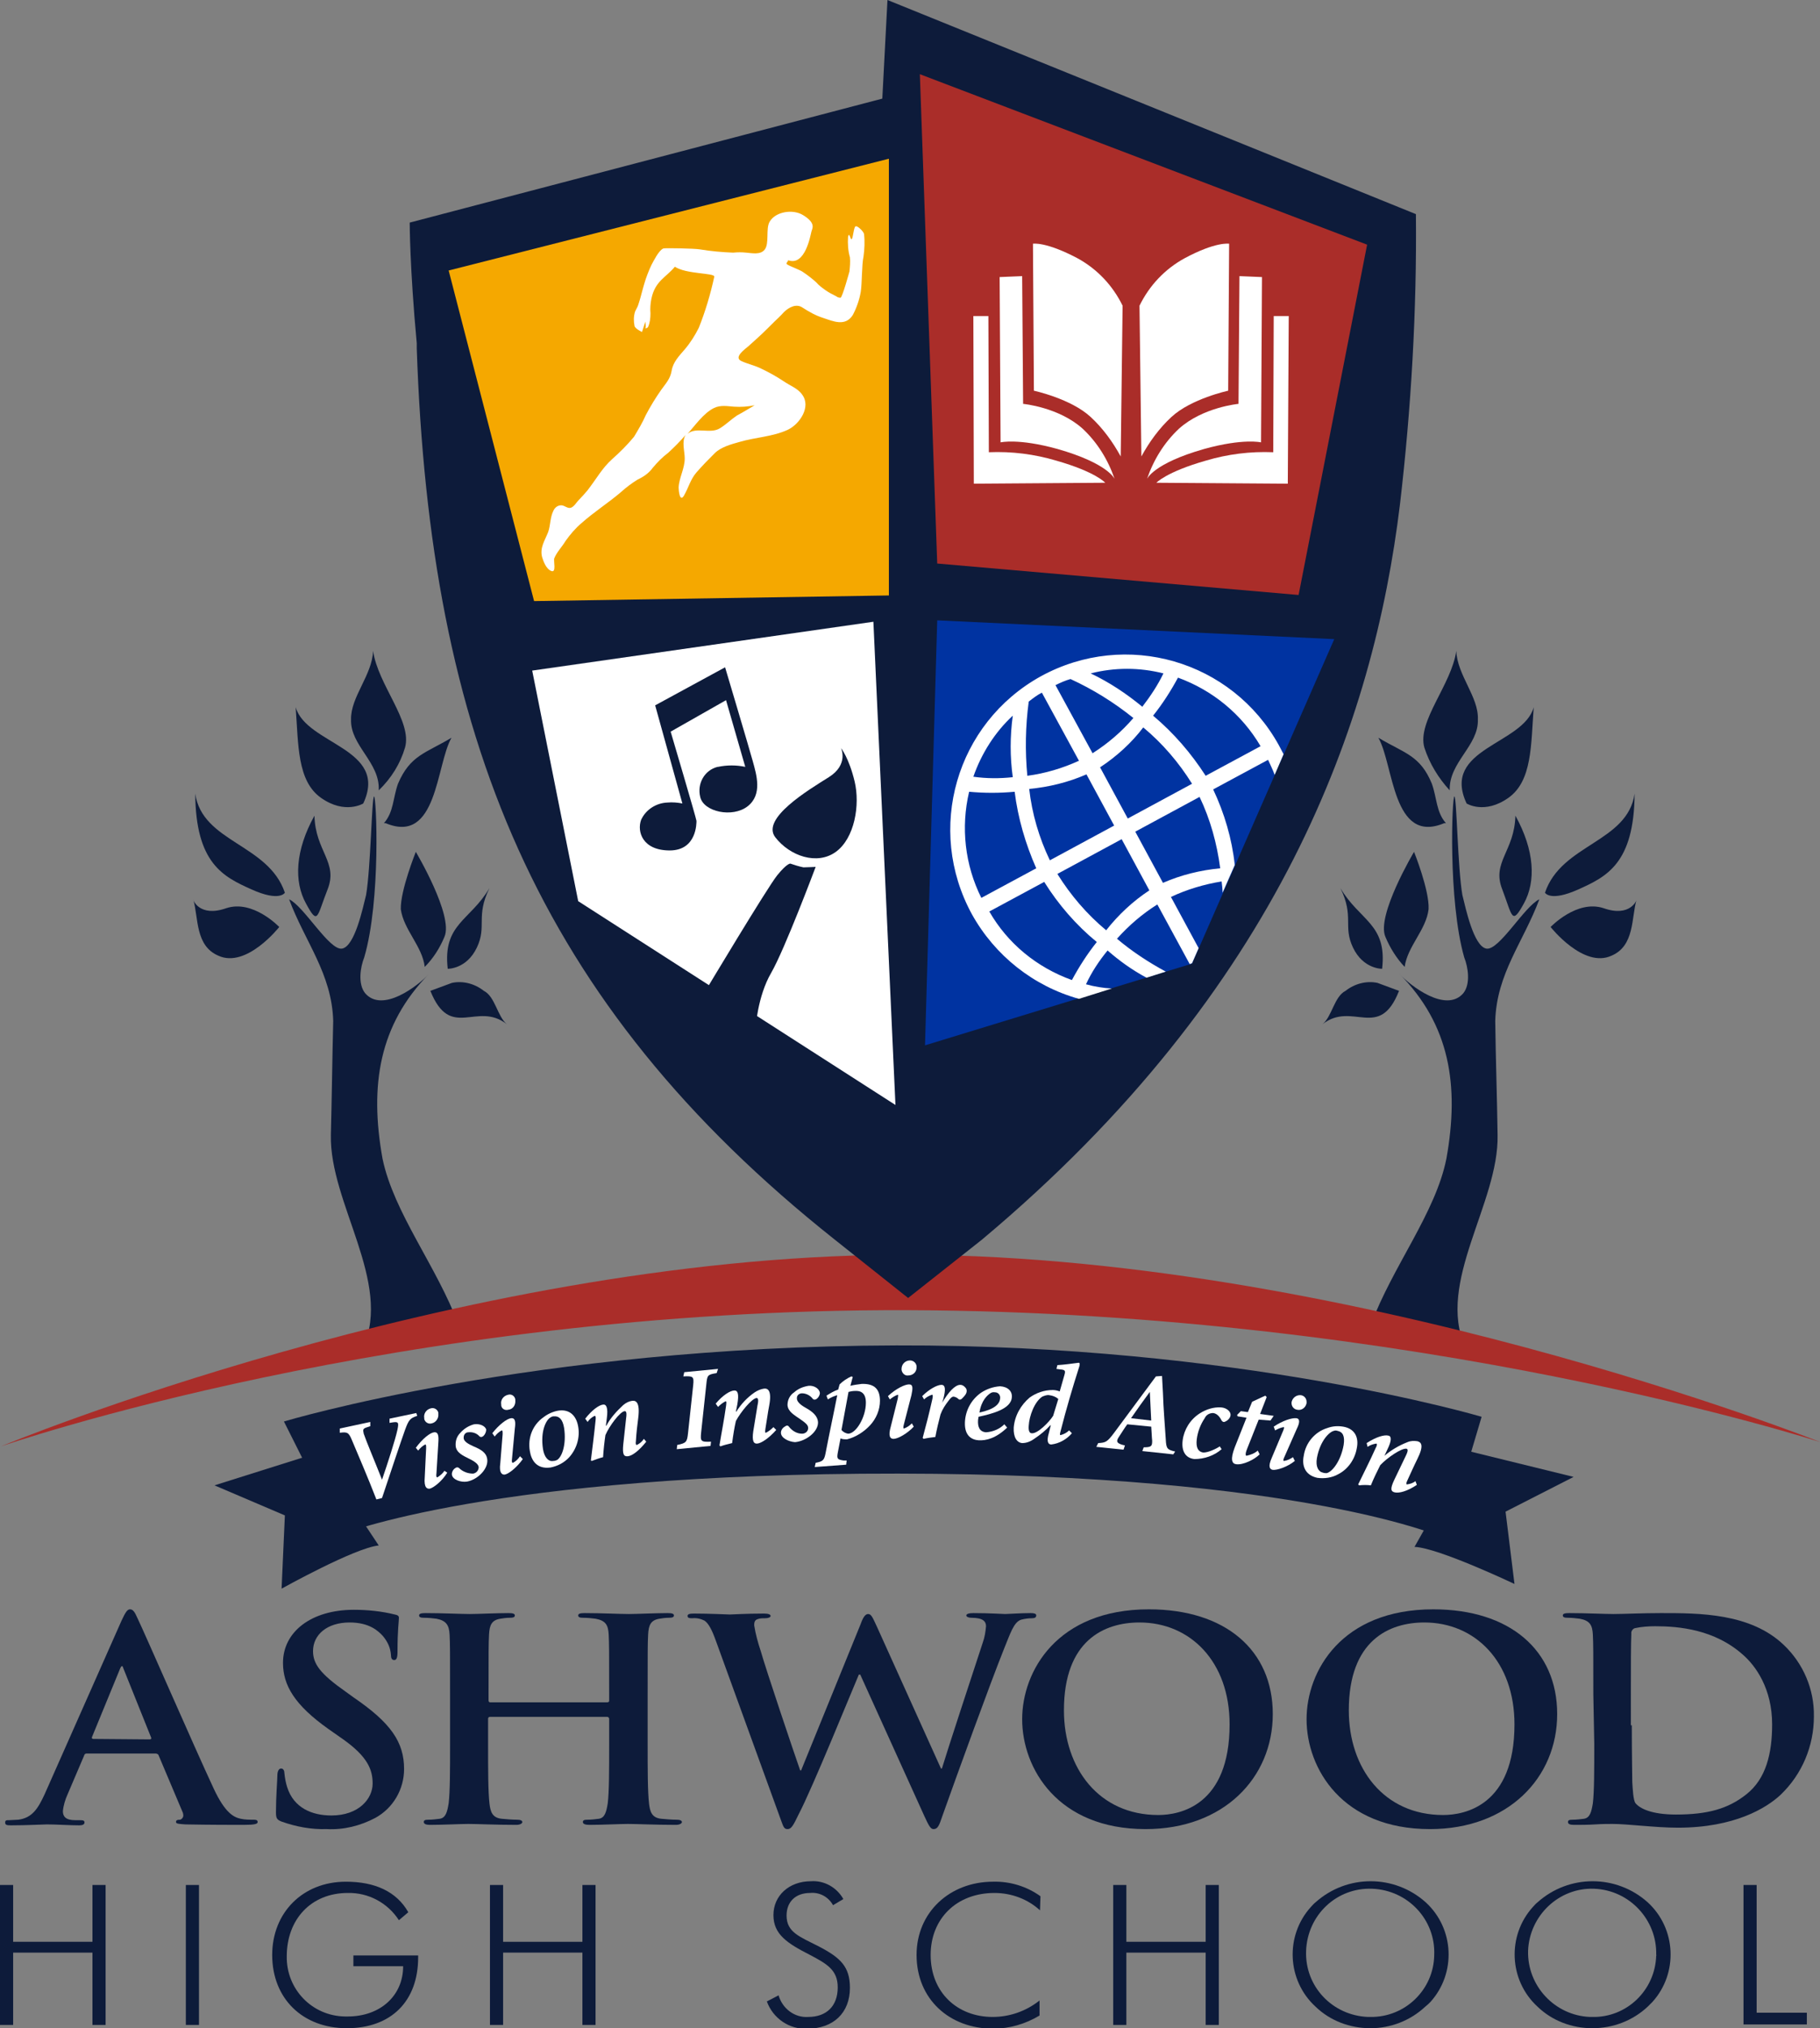 <?xml version="1.0" encoding="utf-8"?>
<!-- Generator: Adobe Illustrator 21.1.0, SVG Export Plug-In . SVG Version: 6.00 Build 0)  -->
<svg version="1.1" id="Layer_1" xmlns="http://www.w3.org/2000/svg" xmlns:xlink="http://www.w3.org/1999/xlink" x="0px" y="0px"
	 viewBox="0 0 387.8 431.9" style="enable-background:new 0 0 387.8 431.9;" xml:space="preserve">
<rect x="0" y="0" width="387.8" height="431.9" fill="#808080" stroke="none"/>
<style type="text/css">
	.st0{fill:#0D1B3A;}
	.st1{fill:#AA2D29;}
	.st2{fill:#F5A800;}
	.st3{fill:#FFFFFF;}
	.st4{fill:#0033A1;}
</style>
<g id="Layer_2">
	<g id="Layer_1-2">
		<path class="st0" d="M97.7,282.1c-4.6-12.4-13.8-23.8-16.2-35.4c-2.8-15.6-0.7-28.5,9.9-39.3c-2.3,2.5-9.9,8.4-13.6,4.1
			c-1.6-2-1-5.6-0.2-7.6c3.6-12.2,2.6-34.5,2.1-34.3s-0.7,15.3-1.7,21c-0.7,2.8-2.4,10.9-5.1,11.4s-8.1-9-11.3-10.5
			c3.4,9.1,9.1,15.8,9.4,25.9c-0.2,8.1-0.3,16.6-0.5,24.3c-0.3,14.5,13.1,31.3,6.9,45.2C81.7,283.8,97.7,282.1,97.7,282.1z"/>
		<path class="st0" d="M91.7,211c4.3,10.7,9.9,2.1,16.3,7.1c-2-1.6-2.5-5.9-4.9-7.1c-1.9-1.5-4.4-2.2-6.8-1.7L91.7,211z"/>
		<path class="st0" d="M101.6,201.8c2.2-4.6-0.3-6.6,2.7-12.7c-4.1,7-10,7.6-8.9,17.2C95.4,206.3,99.4,206.4,101.6,201.8z"/>
		<path class="st0" d="M94.7,199.5c2-4.5-6.1-18.1-6.1-18.1s-3.3,8.2-3.2,12.2c0.6,4.4,4.6,7.9,5.1,12.3
			C92.3,204.1,93.7,201.9,94.7,199.5z"/>
		<path class="st0" d="M82.2,175.3c11,4.6,10.7-12.4,14-18.2c-5.5,3.3-8.8,3.7-11.4,9.8c-1.1,3.1-0.9,6-3,8.4L82.2,175.3z"/>
		<path class="st0" d="M86.3,159.2c1.6-5.6-5.8-13.4-6.8-20.6c-0.2,5.2-4.8,9.8-4.7,14.6c-0.2,5.6,6.2,9.1,5.9,15.1
			C83.4,165.7,85.3,162.6,86.3,159.2z"/>
		<path class="st0" d="M77.4,171.1c5.5-11.8-12.1-12.5-14.4-20.5c0.6,8,0.3,15.7,5.4,19.3S77.4,171.1,77.4,171.1z"/>
		<path class="st0" d="M69.8,189.4c2.3-5.8-2.6-8.1-2.8-15.7c-4.1,7.4-4.4,14-1.8,18.7C67.8,197.2,67.5,195.2,69.8,189.4z"/>
		<path class="st0" d="M60.7,190.1c-3.5-10.4-17.6-10.7-19.1-21.1c0.1,14.9,6,17.7,12,20.4S60.7,190.1,60.7,190.1z"/>
		<path class="st0" d="M48.2,193.4c5.7-1.9,11.3,4,11.3,4s-7,8.9-13,6.1c-4.9-2.1-4.2-8-5.3-11.9C41.1,191.6,42.5,195.4,48.2,193.4z
			"/>
		<path class="st0" d="M292.1,282.1c4.6-12.4,13.8-23.8,16.1-35.4c2.8-15.6,0.7-28.5-10-39.3c2.3,2.5,9.9,8.4,13.6,4.1
			c1.6-2,1-5.6,0.2-7.6c-3.5-12.2-2.6-34.5-2.1-34.3s0.7,15.3,1.7,21c0.7,2.8,2.4,10.9,5.1,11.4s8.1-9,11.3-10.5
			c-3.4,9.1-9.1,15.8-9.4,25.9c0.1,8.1,0.4,16.6,0.5,24.3c0.3,14.5-13.1,31.3-6.9,45.2C308.2,283.8,292.1,282.1,292.1,282.1z"/>
		<path class="st0" d="M298.1,211c-4.2,10.7-9.9,2.1-16.3,7.1c2-1.6,2.5-5.9,4.9-7.1c1.9-1.5,4.4-2.2,6.8-1.7L298.1,211z"/>
		<path class="st0" d="M288.3,201.8c-2.2-4.6,0.3-6.6-2.7-12.7c4.1,7,10,7.6,8.9,17.2C294.5,206.3,290.5,206.4,288.3,201.8z"/>
		<path class="st0" d="M295.2,199.5c-2-4.5,6.1-18.1,6.1-18.1s3.3,8.2,3.1,12.2c-0.5,4.4-4.5,7.9-5.1,12.3
			C297.6,204.1,296.2,201.9,295.2,199.5z"/>
		<path class="st0" d="M307.7,175.3c-11,4.6-10.7-12.4-14-18.2c5.5,3.3,8.9,3.7,11.4,9.8c1.1,3.1,0.9,6,3,8.4L307.7,175.3z"/>
		<path class="st0" d="M303.5,159.2c-1.6-5.6,5.8-13.4,6.8-20.6c0.2,5.2,4.8,9.8,4.6,14.6c0.2,5.6-6.2,9.1-6,15.1
			C306.5,165.7,304.6,162.6,303.5,159.2z"/>
		<path class="st0" d="M312.5,171.1c-5.5-11.8,12.1-12.5,14.3-20.5c-0.6,8-0.3,15.7-5.4,19.3S312.5,171.1,312.5,171.1z"/>
		<path class="st0" d="M320.1,189.4c-2.3-5.8,2.6-8.1,2.8-15.7c4.1,7.4,4.4,14,1.8,18.7S322.3,195.2,320.1,189.4z"/>
		<path class="st0" d="M329.2,190.1c3.5-10.4,17.6-10.7,19.1-21.1c-0.1,14.9-6,17.7-12,20.4S329.2,190.1,329.2,190.1z"/>
		<path class="st0" d="M341.7,193.4c-5.7-1.9-11.3,4-11.3,4s7,8.9,13,6.1c4.9-2.1,4.2-8,5.3-11.9
			C348.8,191.6,347.4,195.4,341.7,193.4z"/>
		<path class="st1" d="M0.2,308c0,0,96.7-40.1,190.1-40.8c95.4-0.7,197.6,39.9,197.6,39.9s-85.4-27.7-194.3-28.1S0.2,308,0.2,308z"
			/>
		<path class="st0" d="M301.7,45.6L189.1,0l-1.1,21L87.3,47.4c0,0,0,9.6,1.5,25.7v1.1c2.8,82,25.2,139.1,89.1,189.8l15.6,12.4
			l15.7-12.4c63.9-53.5,83.5-110.5,89.1-156.6C300.7,86.9,301.9,66.2,301.7,45.6z"/>
		<polygon class="st1" points="291.3,52.1 276.7,126.7 199.7,120 196,15.8 		"/>
		<polygon class="st2" points="189.4,33.8 189.4,126.8 113.8,128 95.6,57.6 		"/>
		<path class="st3" d="M220.1,51.9l0.2,31.3c0,0,7.9,1.7,12.1,5.6c2.6,2.4,4.7,5.3,6.4,8.4l0.4-32.1c-2.1-4.3-5.4-7.8-9.6-10.1
			C222.8,51.4,220.1,51.9,220.1,51.9z"/>
		<path class="st3" d="M213,59l4.8-0.2l0.2,27.2c0,0,7.6,0.7,12.7,5.3c3.1,2.9,5.4,6.6,6.8,10.7c0,0-1.3-3.3-12.2-6.4
			c-8.3-2.3-12.1-1.4-12.1-1.4L213,59z"/>
		<path class="st3" d="M207.4,67.3h3.2l0.1,29c4.9-0.2,9.7,0.4,14.4,1.8c8.4,2.4,10.4,4.7,10.4,4.7l-28,0.2L207.4,67.3z"/>
		<path class="st3" d="M261.9,51.9l-0.2,31.3c0,0-7.9,1.7-12.1,5.6c-2.6,2.4-4.7,5.3-6.4,8.4l-0.4-32.1c2.1-4.3,5.4-7.8,9.6-10.1
			C259.1,51.4,261.9,51.9,261.9,51.9z"/>
		<path class="st3" d="M268.9,59l-4.8-0.2L263.9,86c0,0-7.6,0.7-12.7,5.3c-3.1,2.9-5.4,6.6-6.8,10.7c0,0,1.3-3.3,12.2-6.4
			c8.3-2.3,12.1-1.4,12.1-1.4L268.9,59z"/>
		<path class="st3" d="M274.6,67.3h-3.2l-0.1,29c-4.9-0.2-9.7,0.4-14.4,1.8c-8.4,2.4-10.5,4.7-10.5,4.7l28,0.2L274.6,67.3z"/>
		<polygon class="st3" points="186.1,132.4 190.8,235.3 123.2,191.9 113.4,142.8 		"/>
		<path class="st0" d="M139.6,150.2l14.9-8.1c0,0,5.1,17.1,5.9,20s2.1,7.1-1.1,9.6s-9.4,1.2-10.1-2c-0.7-2.8,0.9-5.7,3.7-6.4
			c0,0,0,0,0.1,0c1.9-0.4,3.9-0.4,5.8,0l-4.1-14.2l-11.8,6.7c0,0,5.5,18.6,5.5,19s0.1,6.3-5.7,6.3s-7-4-6.1-6.5
			c1-2.2,3.2-3.6,5.6-3.7c1.1-0.1,2.2,0,3.2,0.2L139.6,150.2z"/>
		<path class="st0" d="M150.2,211.2c0,0,13.3-22.2,15.4-24.8s2.8-2.5,2.8-2.5c0.9,0.3,1.8,0.6,2.8,0.8c0.6,0,2.6-0.1,2.6-0.1
			s-6.6,17.6-9.5,22.6s-3.3,11.7-3.3,11.7L150.2,211.2z"/>
		<path class="st0" d="M179.2,159.3c0,0,1.7,3.5-2.6,6.2s-14.5,8.8-11.4,12.8s8.9,6,12.9,3.1s5.2-10,4-15S179.2,159.3,179.2,159.3z"
			/>
		<polygon class="st4" points="284.3,136.1 254,205.2 197.1,222.6 199.7,132.1 		"/>
		<path class="st3" d="M236.9,210.5c-1.8-0.1-3.7-0.4-5.5-0.9c1.2-2.6,2.8-5,4.6-7.2c2.5,2.2,5.3,4.2,8.3,5.8l4.1-1.3
			c-3.7-2-7.2-4.3-10.4-7c2.5-2.8,5.4-5.3,8.6-7.3l6.9,12.7l0.5-0.2l1.4-3.2l-5.9-10.9c3.4-1.6,7.1-2.7,10.8-3.3
			c0.1,0.8,0.2,1.6,0.2,2.4l2.6-5.9c-0.6-5.6-2.2-11-4.6-16.1l11.7-6.3c0.5,1.1,1,2.1,1.4,3.2l1.9-4.4c-0.3-0.6-0.7-1.3-1-1.9
			c-10-18.1-32.6-24.6-50.7-14.7c-18.1,10-24.6,32.6-14.7,50.7c4.9,8.8,13.1,15.3,22.8,18L236.9,210.5z M235.7,198.1
			c-4.1-3.4-7.6-7.5-10.4-12l13.7-7.4l5.9,10.9C241.4,191.9,238.3,194.8,235.7,198.1z M237.4,175.8l-13.7,7.4
			c-2.3-4.8-3.8-9.9-4.4-15.2c4.2-0.4,8.3-1.4,12.2-3.1L237.4,175.8z M234.4,163.4c3.5-2.3,6.7-5.2,9.2-8.5c4.1,3.4,7.6,7.5,10.4,12
			l-13.7,7.4L234.4,163.4z M260,184.9c-4.2,0.4-8.3,1.4-12.2,3.1l-5.9-10.9l13.7-7.4C257.9,174.5,259.3,179.6,260,184.9z
			 M268.6,158.9l-11.7,6.3c-3.1-4.8-6.8-9.1-11.2-12.8c2-2.5,3.8-5.3,5.3-8.1C258.4,147,264.6,152.1,268.6,158.9L268.6,158.9z
			 M247.9,143.4c-1.2,2.5-2.8,4.9-4.5,7.1c-3.4-2.8-7-5.2-11-7.1C237.5,142.1,242.8,142.1,247.9,143.4L247.9,143.4z M228.1,144.6
			c4.8,2.2,9.3,5,13.4,8.3c-2.5,2.9-5.4,5.4-8.7,7.5l-7.9-14.5C225.9,145.4,227,144.9,228.1,144.6L228.1,144.6z M219.2,149.4
			c0.9-0.7,1.8-1.4,2.8-1.9l7.9,14.5c-3.5,1.6-7.2,2.7-11,3.2C218.4,159.9,218.5,154.6,219.2,149.4L219.2,149.4z M215.8,152.4
			c-0.6,4.4-0.6,8.8,0,13.1c-2.8,0.3-5.6,0.3-8.4-0.1C209.1,160.5,212,155.9,215.8,152.4L215.8,152.4z M206.5,168.6
			c3.2,0.3,6.5,0.3,9.7,0c0.7,5.6,2.3,11.1,4.6,16.3l-11.7,6.3C205.6,184.2,204.7,176.2,206.5,168.6L206.5,168.6z M210.8,194.1
			l11.7-6.3c3,4.8,6.8,9.2,11.2,12.8c-2,2.5-3.8,5.3-5.3,8.1C220.9,206,214.7,200.9,210.8,194.1L210.8,194.1z"/>
		<path class="st0" d="M0,401.4h2.8v12.1h16.9v-12.1h2.8v29.8h-2.8v-15.4H2.8v15.4H0V401.4z"/>
		<path class="st0" d="M39.6,401.4h2.8v29.8h-2.8V401.4z"/>
		<path class="st0" d="M74.1,403.1c-7.8,0-13,5.6-13,13.5c-0.1,7,5.4,12.7,12.4,12.8c0.2,0,0.4,0,0.6,0c6.9,0,11.8-4.4,11.8-10.7
			H75.3v-2.3h13.8v0.4c0,9.4-5.8,15.1-15.2,15.1S58,425.6,58,416.3c0-9,6.5-15.6,15.7-15.6c6.2,0,10.8,2.1,13.3,6.5l-2,1.7
			C82.6,405.2,78.5,403,74.1,403.1z"/>
		<path class="st0" d="M104.4,401.4h2.8v12.1h16.9v-12.1h2.8v29.8h-2.8v-15.4h-16.9v15.4h-2.8V401.4z"/>
		<path class="st0" d="M165.9,424.9c0.8,2.8,3.4,4.8,6.3,4.6c3.9,0,6.3-2.3,6.3-6.3c0-3.7-2.3-5-5.9-6.9c-4.9-2.5-7.8-4.4-7.8-8.5
			s3.3-7.2,8-7.2c2.8-0.2,5.5,1.3,6.9,3.8l-2.2,1.3c-1-1.8-2.9-2.8-4.9-2.6c-3.1,0-5,1.9-5,4.8c0,3.6,2.8,4.5,6.9,6.6
			c4.6,2.4,6.6,4.3,6.6,8.8c0,5.3-3.5,8.7-9.1,8.7c-3.8,0.2-7.3-2.2-8.6-5.8L165.9,424.9z"/>
		<path class="st0" d="M211.9,403.1c-8.1,0-13.6,5.5-13.6,13.2c0,8,5.7,13.2,13.2,13.2c3.6,0,7.1-1.2,10-3.5v3.2
			c-3,1.8-6.4,2.8-9.9,2.8c-9.3,0-16.3-6.3-16.3-15.7c0-9.1,7.1-15.6,16.3-15.6c3.6-0.1,7.2,1,10.1,3.1l-0.1,3
			C219,404.4,215.5,403.1,211.9,403.1z"/>
		<path class="st0" d="M237.2,401.4h2.8v12.1h16.9v-12.1h2.8v29.8h-2.8v-15.4H240v15.4h-2.8L237.2,401.4z"/>
		<path class="st0" d="M303.7,427.3c-3.2,3-7.4,4.6-11.7,4.6c-4.4,0-8.6-1.6-11.7-4.6c-6.1-5.6-6.5-15.1-1-21.2c0.3-0.3,0.6-0.7,1-1
			c6.7-6,16.8-6,23.5,0c6.1,5.6,6.5,15.1,1,21.2C304.4,426.7,304.1,427,303.7,427.3L303.7,427.3z M305.6,416.3
			c0.3-7.5-5.6-13.8-13.2-14.1s-13.8,5.6-14.1,13.2s5.6,13.8,13.2,14.1c0.2,0,0.3,0,0.5,0C299.4,429.6,305.5,423.7,305.6,416.3
			C305.6,416.3,305.6,416.3,305.6,416.3L305.6,416.3z"/>
		<path class="st0" d="M351.1,427.3c-3.2,3-7.4,4.6-11.8,4.6c-4.4,0-8.6-1.6-11.7-4.6c-6.1-5.6-6.5-15.1-1-21.2c0.3-0.3,0.6-0.7,1-1
			c6.7-6,16.8-6,23.5,0c6.1,5.6,6.5,15.1,1,21.2C351.7,426.7,351.4,427,351.1,427.3z M352.9,416.3c0.2-7.5-5.7-13.8-13.2-14.1
			s-13.8,5.7-14.1,13.2c-0.2,7.5,5.7,13.8,13.2,14.1c0.1,0,0.3,0,0.4,0c7.4,0.2,13.5-5.7,13.7-13.1C353,416.4,353,416.3,352.9,416.3
			L352.9,416.3z"/>
		<path class="st0" d="M371.5,401.4h2.8v27.2H385v2.5h-13.5V401.4z"/>
		<path class="st0" d="M67.6,309.4l-21.9,6.9l15,6.4L60,338.3c0,0,15.6-8.7,20.7-9.2"/>
		<path class="st0" d="M312.9,309l22.4,5.5l-14.5,7.4l1.9,15.4c0,0-16.2-7.7-21.3-7.9"/>
		<path class="st0" d="M60.5,302.7l12.1,24.1c0,0,32.1-13.1,118.8-13S308,327.6,308,327.6l7.7-25.9c0,0-51.9-15.4-124.7-15.2
			C113.6,286.7,60.5,302.7,60.5,302.7z"/>
		<path class="st3" d="M88.9,301.5c-1.5,0.5-1.8,0.8-2.6,3c-0.9,2.5-3.1,9.1-4.9,14.5l-1.2,0.3c-1.7-4.4-4.1-10-5.2-12.6
			c-0.7-1.7-1-1.8-2.6-1.6v-0.9l6.5-1.4v0.9l-0.6,0.2c-1,0.3-1,0.5-0.8,1.4c0.5,1.5,2.4,6,3.9,9.8l0,0c1.2-3.5,2.8-8.4,3.3-10.7
			c0.3-1.5,0.2-1.7-1.1-1.5l-0.6,0.1v-0.9l5.7-1.2L88.9,301.5z"/>
		<path class="st3" d="M95.3,313.6c-1.1,1.8-2.9,3.2-3.7,3.4c-0.6,0.1-1.3-0.2-1.1-2.4l0.3-6.2c0-0.6,0-0.8-0.2-0.8
			c-0.6,0.3-1.1,0.8-1.5,1.3l-0.5-0.6c1.4-1.9,3-3.2,3.9-3.3s1,0.8,0.9,2.2l-0.4,6.5c-0.1,0.7,0,0.9,0.2,0.9
			c0.6-0.4,1.1-0.8,1.5-1.4L95.3,313.6z M93.4,301.1c0.1,0.9-0.5,1.8-1.4,2c-0.7,0.2-1.4-0.2-1.6-0.9c0-0.1,0-0.1,0-0.2
			c-0.2-1,0.5-1.9,1.4-2.1c0.7-0.2,1.4,0.2,1.6,0.9C93.4,301,93.4,301,93.4,301.1z"/>
		<path class="st3" d="M96.3,314.1c-0.1-0.5,0.2-1.1,0.6-1.4c0.4-0.3,0.6-0.3,0.9-0.1c0.8,0.8,1.9,1.2,3,1.2
			c0.7-0.1,1.2-0.7,1.2-1.4c0,0,0,0,0,0c-0.1-0.5-0.5-1-1.9-1.7s-2.8-1.3-3-2.7c-0.1-1.1,0.2-2.1,1-2.9c0.8-0.9,1.8-1.5,2.9-1.8
			c1.3-0.2,2.4,0.4,2.6,1.1c0,0.5-0.2,1-0.6,1.4c-0.3,0.2-0.5,0.3-0.8,0.1c-0.6-0.7-1.5-1-2.4-0.9c-0.6,0-1,0.5-1,1.1
			c0,0.1,0,0.1,0,0.2c0.1,0.7,1,1.2,2.1,1.7c1.7,0.7,2.7,1.4,2.9,2.6c0.4,2.1-2,4.5-4.3,4.9C98.2,315.7,96.5,315.1,96.3,314.1z"/>
		<path class="st3" d="M111.4,310.7c-1.2,1.7-2.9,3.1-3.8,3.3c-0.6,0.1-1.3-0.3-1-2.4l0.5-6.2c0-0.6,0-0.8-0.2-0.8
			c-0.6,0.3-1.1,0.8-1.5,1.3l-0.5-0.7c1.4-1.8,3.1-3.1,4-3.2s1,0.8,0.8,2.2l-0.6,6.4c-0.1,0.7,0,0.9,0.2,0.9
			c0.6-0.3,1.1-0.8,1.5-1.4L111.4,310.7z M109.8,298.2c0.1,1-0.5,1.9-1.5,2c-0.7,0.2-1.4-0.2-1.5-0.9c0-0.1,0-0.1,0-0.2
			c-0.2-1,0.5-1.9,1.5-2.1c0,0,0,0,0,0c0.7-0.2,1.4,0.3,1.5,1C109.8,298.1,109.8,298.1,109.8,298.2z"/>
		<path class="st3" d="M112.9,309c-0.5-2.8,0.6-5.6,2.9-7.2c0.9-0.7,2-1.2,3.1-1.4c2.4-0.4,3.9,1,4.3,3.4c0.4,2.3-0.3,4.7-1.9,6.5
			c-1.1,1.2-2.5,1.9-4,2.2C114.3,312.9,113.2,310.9,112.9,309z M118.7,310.9c1.1-0.7,2-3.4,1.5-6.8c-0.3-1.9-1.1-2.6-2.2-2.5
			c-0.3,0-0.5,0.1-0.8,0.3c-0.8,0.5-2.1,2.8-1.5,6.7c0.3,1.8,1.2,2.7,2.2,2.5C118.2,311.1,118.5,311,118.7,310.9z"/>
		<path class="st3" d="M137.7,307c-1.6,2-3,3-3.9,3.1s-1.2-0.4-1-2.5c0.2-1.9,0.4-3.7,0.6-5.5c0.2-1.4,0-1.6-0.3-1.6
			c-1,0.1-3.3,3.2-4.1,5.1c-0.2,1.3-0.4,3.1-0.5,4.7c-0.8,0.2-1.6,0.5-2.4,0.8l-0.2-0.1c0.3-2.5,0.7-5.5,1-8.5c0.1-0.8,0-1-0.2-1
			c-0.6,0.3-1.1,0.7-1.5,1.3l-0.5-0.7c1.4-1.8,2.9-2.9,3.8-3c0.7-0.1,1.1,0.7,0.8,2.9l-0.2,1.6h0.1c0.9-1.7,2.2-3.1,3.6-4.4
			c0.6-0.5,1.2-0.8,1.9-0.9c0.8-0.1,1.7,0.3,1.3,3.6c-0.2,1.5-0.4,3.2-0.5,4.9c-0.1,0.7,0,0.9,0.2,0.9c0.6-0.3,1.1-0.7,1.5-1.3
			L137.7,307z"/>
		<path class="st3" d="M152.7,292.4c-2,0.3-2,0.5-2.2,2.4l-1.1,10.2c-0.2,1.9-0.1,2.1,2.1,2l-0.1,0.9l-7.2,0.7l0.1-0.9
			c1.9-0.4,2.1-0.6,2.3-2.5l1.1-10.2c0.2-1.9,0-2-2.1-1.9l0.2-0.9l7.2-0.7L152.7,292.4z"/>
		<path class="st3" d="M165.4,304.5c-1.7,1.9-3.2,2.8-4,2.9s-1.2-0.5-0.9-2.6c0.3-1.8,0.6-3.7,0.9-5.5c0.3-1.3,0.1-1.6-0.2-1.6
			c-1,0.1-3.4,3-4.4,4.9c-0.3,1.3-0.6,3.1-0.8,4.7c-0.8,0.2-1.7,0.4-2.5,0.7l-0.2-0.2c0.4-2.5,1-5.5,1.4-8.4c0.1-0.8,0.1-1-0.1-1
			c-0.6,0.3-1.1,0.7-1.6,1.2l-0.5-0.7c1.5-1.8,3.1-2.8,4-2.8c0.7,0,1,0.7,0.6,3l-0.3,1.5h0.1c1-1.6,2.3-3,3.9-4.1
			c0.6-0.4,1.3-0.7,2-0.8c0.8-0.1,1.7,0.4,1.1,3.6c-0.3,1.5-0.5,3.2-0.8,4.9c-0.1,0.7-0.1,0.9,0.1,0.9c0.6-0.3,1.1-0.7,1.6-1.2
			L165.4,304.5z"/>
		<path class="st3" d="M166.4,305.1c0-0.5,0.3-1,0.8-1.3c0.4-0.3,0.7-0.3,0.9,0c0.7,0.9,1.7,1.5,2.8,1.5c0.7,0,1.3-0.5,1.3-1.2
			c0,0,0,0,0,0c0-0.6-0.4-1-1.7-1.9s-2.6-1.6-2.7-3c0-1.1,0.5-2.1,1.4-2.7c0.9-0.8,1.9-1.2,3.1-1.4c1.3-0.1,2.3,0.7,2.4,1.5
			c0,0.5-0.3,1-0.7,1.3c-0.3,0.2-0.6,0.2-0.8,0c-0.5-0.7-1.4-1.2-2.3-1.2c-0.6,0-1.1,0.4-1.1,1c0,0,0,0.1,0,0.1c0,0.7,0.8,1.4,1.9,2
			c1.6,0.9,2.5,1.8,2.6,3c0.1,2.1-2.6,4.1-4.9,4.3C168,307,166.4,306.2,166.4,305.1z"/>
		<path class="st3" d="M181.2,295.1c0.8-0.2,1.6-0.3,2.4-0.4c2.8-0.1,3.9,1.2,3.9,3.6c0,1.9-0.8,3.8-2.1,5.2c-1.3,1.4-3,2.5-4.9,3
			c-0.5,0-1,0-1.4-0.2l-0.6,3.1c-0.2,1.2-0.1,1.4,1.2,1.6h0.7l-0.1,0.9l-6.7,0.5l0.2-0.9c1.5-0.3,1.8-0.5,2.1-2
			c0.8-4.2,1.7-8.3,2.5-12.4c-0.7,0.2-1.4,0.5-2,0.9l-0.3-0.8c0.8-0.5,1.6-1,2.5-1.3l0.3-1.1c0.7-0.7,1.6-1.3,2.5-1.7l0.3,0.1
			L181.2,295.1z M179.3,304.5c0.4,0.5,0.9,0.7,1.4,0.8c1.7,0,3.8-3.5,3.8-6.6c0-2.1-1.1-2.6-2.4-2.5c-0.4,0-0.9,0.1-1.3,0.2
			L179.3,304.5z"/>
		<path class="st3" d="M194.7,303.8c-1.4,1.5-3.4,2.6-4.3,2.6c-0.7,0-1.2-0.5-0.6-2.6l1.5-6c0.1-0.6,0.1-0.8,0-0.8
			c-0.6,0.2-1.2,0.6-1.7,1l-0.4-0.7c1.7-1.6,3.6-2.5,4.5-2.5s0.8,0.9,0.5,2.3l-1.6,6.2c-0.2,0.7-0.1,0.9,0,0.9
			c0.6-0.2,1.2-0.6,1.7-1.1L194.7,303.8z M195.3,291.2c0,1-0.8,1.7-1.8,1.7c0,0,0,0,0,0c-0.7,0.1-1.3-0.5-1.4-1.2c0-0.1,0-0.1,0-0.2
			c0-1,0.8-1.8,1.8-1.8c0,0,0,0,0,0c0.7,0,1.3,0.5,1.4,1.2C195.3,291.1,195.3,291.1,195.3,291.2z"/>
		<path class="st3" d="M200.7,298.8c1.4-2.4,2.8-3.9,3.9-3.9c0.5,0,0.9,0.3,1.2,0.7c0.3,0.4,0.2,1-0.1,1.4c-0.2,0.3-0.5,0.6-0.8,0.9
			c-0.3,0.2-0.5,0.2-0.7,0c-0.3-0.3-0.6-0.4-1-0.5c-0.3,0-0.6,0.2-1.1,0.9c-0.7,0.9-1.3,1.8-1.7,2.9c-0.4,1.5-0.8,3.2-1.1,4.8
			c-0.8,0.1-1.7,0.2-2.5,0.4l-0.2-0.2c0.7-2.6,1.4-5.3,2-8c0.2-0.8,0.2-1.2,0-1.2c-0.6,0.2-1.2,0.5-1.7,1l-0.4-0.7
			c1.5-1.5,3.2-2.4,4.1-2.4s0.9,1.1,0.4,3l-0.3,1L200.7,298.8z"/>
		<path class="st3" d="M214.6,304c-2.4,2.3-4.5,2.8-6.1,2.7c-1.4-0.1-3-0.9-2.9-3.8c0.1-2.5,1.3-4.8,3.4-6.3
			c1.2-0.8,2.6-1.3,4.1-1.4c1.7,0.1,2.6,1.1,2.5,2.3c-0.1,2.6-4.4,3.6-7.1,4.2c0,0.2-0.1,0.5-0.1,0.7c-0.1,1.4,0.3,2.5,1.7,2.6
			c1.5-0.1,2.9-0.7,3.9-1.7L214.6,304z M211,296.7c-0.6,0.4-1.9,1.5-2.3,4.1c3.2-0.7,4.3-1.8,4.4-3c0.1-0.6-0.3-1.2-0.9-1.3
			c0,0-0.1,0-0.1,0C211.6,296.4,211.3,296.5,211,296.7z"/>
		<path class="st3" d="M228.4,305.2c-1.1,1.3-2.7,2.2-4.4,2.4c-0.6,0-1.1-0.5-0.5-2.5l0.4-1.6h-0.1c-1,1.1-2.1,2-3.3,2.8
			c-0.8,0.6-1.7,1-2.7,1c-1.1-0.1-1.9-1.2-1.8-3.3c0.2-2.5,1.5-4.8,3.4-6.4c1.4-1,3.1-1.6,4.9-1.6c0.5,0,1,0.1,1.5,0.3l1-3.5
			c0.3-1,0.1-1.1-1-1.2l-0.7-0.1l0.2-0.8c1.5-0.1,3-0.3,4.5-0.5c0.3,0,0.3,0.2,0.2,0.7c-1.5,4.7-2.8,9.1-4,13.8
			c-0.2,0.7-0.2,0.9,0,0.9c0.7-0.2,1.3-0.5,1.8-1L228.4,305.2z M224.4,301.5l1.1-3.6c-0.6-0.5-1.2-0.7-1.9-0.8
			c-0.5-0.1-1,0.1-1.5,0.3c-1.7,1.1-2.8,4.2-2.9,6.2c-0.1,1.1,0.2,1.6,0.6,1.6C221,305.4,223.5,302.9,224.4,301.5L224.4,301.5z"/>
		<path class="st3" d="M250,309.7l-6.6-0.7l0.3-0.8c1.7,0,1.8-0.3,1.8-1.4c-0.1-0.9-0.1-1.9-0.2-3l-5.1-0.5
			c-0.6,0.8-1.2,1.8-1.8,2.7s-0.6,1.4,1.3,1.8l-0.3,0.9l-5.8-0.6l0.4-0.8c1.6-0.1,1.9-0.2,3.4-2.2l8.9-12l1.3-0.1l0.2,3.7
			c0.1,3.3,0.4,6.6,0.6,9.8c0.1,2,0.3,2.2,2,2.6L250,309.7z M245,296.4L245,296.4c-1.4,1.9-2.7,3.7-4,5.6l4.3,0.5L245,296.4z"/>
		<path class="st3" d="M260.3,308.6c-1.6,1.4-3.7,2.1-5.8,2.1c-1.9-0.2-2.8-1.7-2.5-4c0.3-2.3,1.6-4.4,3.6-5.7
			c1.4-0.9,3-1.4,4.6-1.3c1.2,0.1,2.1,0.9,2,1.7c-0.1,0.6-0.6,1.1-1.1,1.3c-0.3,0.2-0.6,0.1-0.8-0.2c0,0,0,0,0,0
			c-0.5-1-1.1-1.5-1.8-1.6c-0.8,0-1.5,0.4-1.8,1.1c-0.9,1.3-1.5,2.9-1.7,4.5c-0.2,1.8,0.3,2.6,1.3,2.8c1,0.1,2.9-0.8,3.6-1.3
			L260.3,308.6z"/>
		<path class="st3" d="M270.7,302.5l-2.5-0.2l-2.5,6.3c-0.4,1-0.3,1.4-0.1,1.4c0.9-0.2,1.7-0.5,2.4-1.1l0.4,0.8
			c-1.1,1.1-3.5,2.3-5,2.1c-0.9-0.1-1.3-1-0.3-3.6l2.5-6.3l-1.9-0.3l-0.1-0.3l0.8-0.8l1.5,0.2l0.9-2.2l2.8-1.3l0.3,0.3l-1.4,3.6
			l2.9,0.4L270.7,302.5z"/>
		<path class="st3" d="M275.9,311.1c-1.6,1.3-3.8,2-4.7,1.9c-0.6-0.1-1.1-0.6-0.2-2.6l2.4-5.7c0.2-0.5,0.3-0.8,0.1-0.8
			c-0.6,0.1-1.3,0.4-1.8,0.7l-0.3-0.8c1.9-1.3,3.9-1.9,4.8-1.8s0.7,1.1,0.1,2.3l-2.6,5.9c-0.3,0.6-0.3,0.9-0.1,0.9
			c0.7-0.1,1.3-0.4,1.9-0.8L275.9,311.1z M278.4,298.8c-0.2,1-1.1,1.6-2,1.4c-0.7-0.1-1.2-0.7-1.2-1.4c0-0.1,0-0.1,0-0.2
			c0.2-1,1.1-1.6,2-1.5c0,0,0,0,0,0c0.7,0.1,1.2,0.7,1.2,1.4C278.4,298.7,278.4,298.7,278.4,298.8L278.4,298.8z"/>
		<path class="st3" d="M277.8,310c0.4-2.8,2.4-5.1,5-5.9c1.1-0.4,2.2-0.5,3.4-0.3c2.4,0.4,3.4,2.2,2.9,4.6c-0.4,2.3-1.8,4.4-3.9,5.5
			c-1.4,0.8-3,1-4.5,0.8C277.9,314.1,277.4,311.9,277.8,310z M282.7,313.7c1.2-0.3,3-2.6,3.6-6c0.3-1.9-0.2-2.8-1.3-3
			c-0.3-0.1-0.5-0.1-0.8,0c-0.9,0.2-2.9,2-3.6,5.8c-0.3,1.8,0.3,2.9,1.3,3.1C282.2,313.7,282.4,313.7,282.7,313.7L282.7,313.7z"/>
		<path class="st3" d="M301.9,316.2c-2.1,1.4-3.8,1.8-4.7,1.6s-1-0.8-0.1-2.7c0.8-1.7,1.6-3.3,2.4-5c0.6-1.2,0.5-1.5,0.2-1.6
			c-1-0.2-4.1,1.9-5.6,3.5c-0.6,1.2-1.4,2.8-2,4.3c-0.8-0.1-1.7-0.1-2.5,0l-0.2-0.2c1.1-2.3,2.5-5,3.7-7.7c0.4-0.7,0.3-0.9,0.2-1
			c-0.7,0.1-1.3,0.3-1.9,0.7l-0.2-0.8c2-1.3,3.7-1.8,4.6-1.6c0.7,0.1,0.8,1-0.2,3L295,310h0c1.4-1.2,3.1-2.2,4.9-2.9
			c0.7-0.3,1.4-0.3,2.1-0.2c0.8,0.2,1.5,0.8,0,3.8c-0.7,1.4-1.4,3-2.1,4.5c-0.3,0.6-0.3,0.9-0.1,0.9c0.7-0.1,1.3-0.3,1.8-0.7
			L301.9,316.2z"/>
		<path class="st0" d="M18.5,373.4c-0.3,0-0.5,0.1-0.6,0.5l-3.5,8.2c-0.5,1.1-0.9,2.4-1,3.6c0,1.1,0.6,1.9,2.6,1.9h1
			c0.8,0,1,0.1,1,0.5s-0.4,0.6-1.1,0.6c-2.1,0-4.9-0.2-6.9-0.2c-0.7,0-4.3,0.2-7.7,0.2c-0.9,0-1.2-0.1-1.2-0.6s0.3-0.5,0.8-0.5
			s1.5-0.1,2-0.1c3-0.4,4.2-2.4,5.6-5.4l16.4-37c0.8-1.7,1.2-2.4,1.8-2.4s1,0.5,1.6,1.9c1.6,3.3,12,27.2,16.2,36.2
			c2.5,5.4,4.4,6.2,5.8,6.5c0.9,0.2,1.8,0.2,2.8,0.2c0.5,0,0.8,0.1,0.8,0.5s-0.6,0.6-3,0.6s-7.1,0-12.4-0.1c-1.2-0.1-2-0.1-2-0.5
			s0.3-0.5,0.9-0.5c0.5-0.2,0.8-0.7,0.6-1.3c0,0,0-0.1,0-0.1l-5.2-12.3c-0.1-0.3-0.4-0.4-0.7-0.4L18.5,373.4z M31.9,370.4
			c0.3,0,0.4-0.2,0.3-0.4l-5.9-14.7c-0.1-0.2-0.1-0.5-0.3-0.5s-0.3,0.3-0.4,0.5l-6,14.6c-0.1,0.2,0,0.4,0.3,0.4L31.9,370.4z"/>
		<path class="st0" d="M60,387.9c-1-0.4-1.2-0.7-1.2-2c0-3.3,0.3-6.9,0.3-7.8s0.3-1.5,0.8-1.5s0.7,0.5,0.7,1c0.1,1,0.3,2.1,0.6,3
			c1.4,4.4,5.3,6,9.4,6c5.9,0,8.8-3.6,8.8-6.8c0-2.9-1-5.7-6.4-9.5l-3-2.1c-7.2-5.1-9.7-9.3-9.7-14.1c0-6.6,6-11.3,15.1-11.3
			c2.9,0,5.9,0.3,8.7,1c0.6,0.1,0.9,0.3,0.9,0.7c0,0.8-0.3,2.5-0.3,7.2c0,1.3-0.2,1.8-0.7,1.8s-0.7-0.4-0.7-1.1
			c-0.1-1.5-0.7-2.8-1.7-4c-1-1.1-2.9-2.9-7.1-2.9c-4.8,0-7.8,2.6-7.8,6.1c0,2.7,1.5,4.8,6.9,8.6l1.8,1.3
			c7.9,5.4,10.7,9.5,10.7,15.2c0,4.3-2.3,8.3-6.1,10.4c-3.2,1.7-6.8,2.6-10.4,2.4C66.3,389.6,63.1,389,60,387.9z"/>
		<path class="st0" d="M129.4,362.5c0.2,0,0.4-0.1,0.4-0.3c0,0,0,0,0-0.1v-1.3c0-9.1,0-10.7-0.1-12.7s-0.6-3-2.8-3.4
			c-0.8-0.1-1.7-0.2-2.6-0.2c-0.7,0-1.1-0.1-1.1-0.5s0.5-0.5,1.4-0.5c3.5,0,7.6,0.2,9.4,0.2c1.6,0,5.7-0.2,8.2-0.2
			c0.9,0,1.4,0.1,1.4,0.5s-0.4,0.5-1.2,0.5c-0.6,0-1.3,0.1-1.9,0.2c-1.8,0.3-2.3,1.3-2.4,3.4c-0.1,1.9-0.1,3.6-0.1,12.7v10.5
			c0,5.5,0,10.2,0.3,12.8c0.2,1.7,0.6,3,2.6,3.2c1.1,0.1,2.2,0.2,3.3,0.2c0.7,0,1.1,0.2,1.1,0.5s-0.5,0.6-1.3,0.6
			c-4.3,0-8.4-0.2-10.2-0.2c-1.5,0-5.6,0.2-8.2,0.2c-0.9,0-1.4-0.2-1.4-0.6s0.3-0.5,1-0.5c0.8,0,1.6-0.1,2.4-0.2
			c1.3-0.2,1.6-1.5,1.9-3.3c0.3-2.5,0.3-7.2,0.3-12.7v-5.3c0-0.2-0.2-0.4-0.4-0.4c0,0,0,0,0,0h-25c-0.2,0-0.4,0.1-0.4,0.4v5.3
			c0,5.5,0,10.2,0.3,12.8c0.2,1.7,0.6,3,2.6,3.2c1.1,0.1,2.2,0.2,3.3,0.2c0.7,0,1.1,0.2,1.1,0.5s-0.5,0.6-1.3,0.6
			c-4.3,0-8.4-0.2-10.2-0.2c-1.5,0-5.6,0.2-8.2,0.2c-0.8,0-1.3-0.2-1.3-0.6s0.3-0.5,1-0.5c0.8,0,1.6-0.1,2.4-0.2
			c1.3-0.2,1.6-1.5,1.9-3.3c0.3-2.5,0.3-7.2,0.3-12.7v-10.5c0-9.1,0-10.7-0.1-12.7s-0.7-3-2.8-3.4c-0.8-0.1-1.7-0.2-2.6-0.2
			c-0.7,0-1.1-0.1-1.1-0.5s0.5-0.5,1.4-0.5c3.5,0,7.7,0.2,9.4,0.2c1.6,0,5.7-0.2,8.2-0.2c0.9,0,1.4,0.1,1.4,0.5s-0.4,0.5-1.2,0.5
			c-0.6,0-1.3,0.1-1.9,0.2c-1.8,0.3-2.3,1.3-2.4,3.4c-0.1,1.9-0.1,3.6-0.1,12.7v1.3c0,0.2,0.1,0.4,0.3,0.4c0,0,0,0,0.1,0H129.4z"/>
		<path class="st0" d="M152.5,349.3c-0.8-2.2-1.5-3.6-2.4-4.2c-0.8-0.4-1.7-0.6-2.6-0.5c-0.7,0-1-0.1-1-0.5s0.5-0.5,1.4-0.5
			c3.4,0,7,0.2,7.6,0.2s3.5-0.2,7.3-0.2c0.9,0,1.4,0.2,1.4,0.5s-0.5,0.5-1.2,0.5c-0.6,0-1.1,0-1.6,0.2c-0.6,0.2-0.7,0.7-0.7,1.3
			c0.3,1.9,0.8,3.7,1.4,5.5c1.1,3.9,7.2,22,8.4,25.4h0.2l12.7-31.2c0.6-1.7,1.1-2.1,1.6-2.1c0.7,0,1,0.9,1.9,2.8l13.6,30.1h0.2
			c1.2-4,6.4-19.8,8.7-26.8c0.4-1.1,0.6-2.3,0.7-3.5c0-1-0.6-1.8-3.1-1.8c-0.6,0-1.1-0.2-1.1-0.5s0.5-0.5,1.5-0.5
			c3.5,0,6.2,0.2,6.8,0.2s3.3-0.2,5.4-0.2c0.7,0,1.2,0.1,1.2,0.5s-0.3,0.6-0.9,0.6c-0.8,0-1.5,0.1-2.3,0.3c-1.6,0.5-2.3,2.9-3.7,6.3
			c-3,7.5-9.9,26.5-13.1,35.5c-0.7,2.1-1,2.8-1.9,2.8c-0.6,0-1-0.7-2-2.9l-13.6-30H183c-1.3,3-9.9,24.2-12.8,29.7
			c-1.2,2.5-1.6,3.2-2.4,3.2s-0.9-0.6-1.5-2.2L152.5,349.3z"/>
		<path class="st0" d="M217.8,366.1c0-10.2,7.4-23.4,27-23.4c16.3,0,26.4,8.7,26.4,22.3s-10.5,24.5-27.1,24.5
			C225.4,389.5,217.8,376.6,217.8,366.1z M262,367.2c0-13.4-8.4-21.7-19.2-21.7c-7.5,0-16.1,3.8-16.1,18.7
			c0,12.4,7.5,22.3,20.1,22.3C251.4,386.5,262,384.5,262,367.2z"/>
		<path class="st0" d="M278.4,366.1c0-10.2,7.4-23.4,27-23.4c16.3,0,26.4,8.7,26.4,22.3s-10.5,24.5-27.1,24.5
			C286,389.5,278.4,376.6,278.4,366.1z M322.7,367.2c0-13.4-8.4-21.7-19.2-21.7c-7.5,0-16.1,3.8-16.1,18.7
			c0,12.4,7.5,22.3,20.1,22.3C312.1,386.5,322.7,384.5,322.7,367.2z"/>
		<path class="st0" d="M339.5,360.8c0-9.1,0-10.7-0.1-12.7s-0.6-3-2.8-3.4c-0.8-0.1-1.7-0.2-2.5-0.2c-0.7,0-1.1-0.1-1.1-0.5
			s0.5-0.5,1.4-0.5c3.5,0,7.6,0.2,9.4,0.2c2,0,6.1-0.2,10.1-0.2c8.2,0,19.1,0,26.2,6.8c4.1,3.9,6.5,9.4,6.4,15.2
			c0,6.3-2.5,12.3-7.1,16.7c-3,2.8-9.8,7-21.9,7c-2.4,0-5-0.2-7.5-0.4s-4.8-0.4-6.4-0.4c-0.7,0-2.2,0-3.7,0.1s-3.2,0.1-4.5,0.1
			c-0.9,0-1.3-0.2-1.3-0.6s0.3-0.5,1-0.5c0.8,0,1.6-0.1,2.4-0.2c1.3-0.2,1.6-1.5,1.9-3.3c0.3-2.5,0.3-7.2,0.3-12.7L339.5,360.8z
			 M347.7,367.4c0,6.3,0.1,10.9,0.1,12.1c0.1,1.5,0.2,3.9,0.7,4.5c0.9,1.1,3.4,2.4,8.6,2.4c6.7,0,11.1-1.2,15-4.3
			c4.2-3.3,5.5-8.7,5.5-14.9c0-7.6-3.5-12.5-6.3-14.9c-6-5.3-13.5-6-18.6-6c-1.4,0-2.9,0.1-4.3,0.4c-0.5,0.1-0.9,0.7-0.8,1.2
			c-0.1,2-0.1,7.2-0.1,11.9V367.4z"/>
		<path class="st3" d="M184.1,49.8c-0.1-0.5-1.4-1.8-1.8-1.6s-0.5,2.3-0.8,2.7s-0.5-1.7-0.8-0.5c-0.1,1.5,0,3,0.4,4.4
			c0.1,1,0,2-0.1,3c0,0-1.5,5.5-1.9,5.6c-0.3,0-0.7-0.1-0.9-0.3c-0.8-0.4-1.6-0.8-2.3-1.3c-0.7-0.5-1.4-1-2-1.7
			c-0.9-0.8-1.8-1.5-2.7-2.1c-0.6-0.5-2.7-1.2-3.5-1.7c-0.4-0.3,0.4-0.7,0.2-0.9c3.7,1.4,4.8-5.4,5-6.1s1-1.8-1.8-3.5
			c-2.1-1.3-5.8-0.8-7.1,1.4c-0.9,1.5,0,4.7-1.1,6c-0.9,1.1-2.7,0.7-3.9,0.6c-0.9-0.1-1.8-0.1-2.8,0c-2.4-0.1-4.7-0.3-7.1-0.7
			c-1.2-0.2-7.2-0.3-7.7-0.2s-1.3,1.1-2.1,2.6c-0.7,1.2-1.2,2.5-1.7,3.9c-0.4,1.2-0.9,3.1-0.9,3.1s-0.3,1.2-0.7,2.4
			c-0.1,0.4-0.5,1-0.7,1.5c-0.3,1-0.3,2-0.1,3c0.1,0.6,1.6,1.3,1.6,1.3l0.7-2.2c0,0,0.2,1.3,0,1.3s0.3,0.3,0.6-0.2
			c0.4-0.9,0.5-1.9,0.5-2.9c-0.1-1,0-2.1,0.2-3.1c0.8-3.8,3.1-4.5,5-6.8c2.4,1.6,8.4,1.3,8.4,2.1c-0.8,3.7-1.9,7.4-3.3,10.9
			c-0.8,1.6-1.8,3.2-3,4.6c-1.2,1.4-2.5,2.7-2.8,4.6c-0.3,1.7-1.2,2.6-2.2,4c-1.2,1.7-2.3,3.5-3.3,5.4c-0.7,1.6-1.6,3.1-2.5,4.6
			c-1.4,1.7-3,3.3-4.7,4.8c-2.1,1.9-3.2,4-5.2,6.6c-0.6,0.7-1.2,1.4-1.9,2.1c-0.5,0.5-0.9,1.3-1.6,1.6s-1.4-0.5-2.1-0.5
			c-0.8,0-1.4,0.5-1.7,1.2c-0.7,1.4-0.6,3.1-1.1,4.5c-0.7,1.8-1.8,3.3-1.3,5.3c0.3,1,0.9,2.6,2,3s0.4-2.2,0.6-2.7
			c0.5-1.3,1.7-2.5,2.4-3.7c1-1.4,2.1-2.7,3.4-3.8c2.7-2.4,5.7-4.3,8.4-6.6c1.1-1,2.3-1.9,3.6-2.7c1.3-0.6,2.4-1.4,3.2-2.5
			c1-1.2,2.1-2.3,3.3-3.2c1.3-1.2,2.5-2.4,3.7-3.8c-0.9,1.4-0.2,3.5-0.2,5c0,2.2-1.2,4.1-1.3,6.2c0,0.5,0.2,3.2,1.1,1.8
			c1-1.7,1.4-3.5,2.7-5s2.6-2.8,3.9-4.1s3.5-1.9,5.3-2.4c3.4-1,7.1-1.1,10.3-2.6c2.5-1.2,5-4.9,3-7.5c-0.9-1.3-2.6-1.9-3.9-2.8
			c-1.5-1-3.1-1.9-4.8-2.7c-1.4-0.7-2.9-1-4.2-1.6c-1.8-0.8,0.8-2.6,1.5-3.2s1.4-1.3,2.1-1.9s3.5-3.4,3.5-3.4s1.3-1.2,1.9-1.9
			c1.1-1.1,2.7-1.9,4-1c1.4,0.9,2.8,1.7,4.4,2.2c2.1,0.7,4.7,1.9,6.3-0.6c0.8-1.5,1.4-3.2,1.7-4.9c0.3-1.8,0.2-5.8,0.6-7.6
			C184.2,53.1,184.3,51.4,184.1,49.8z M157,88.5c-1.2,0.8-2.3,1.9-3.6,2.7c-2.1,1.3-5.1-0.4-6.9,1.2c1.6-1.8,3.4-4.4,5.6-5.5
			c1.4-0.7,2.9-0.4,4.3-0.3c1.5,0.1,2.9,0,4.4-0.3C159.6,87,158.3,87.8,157,88.5z"/>
	</g>
</g>
</svg>

